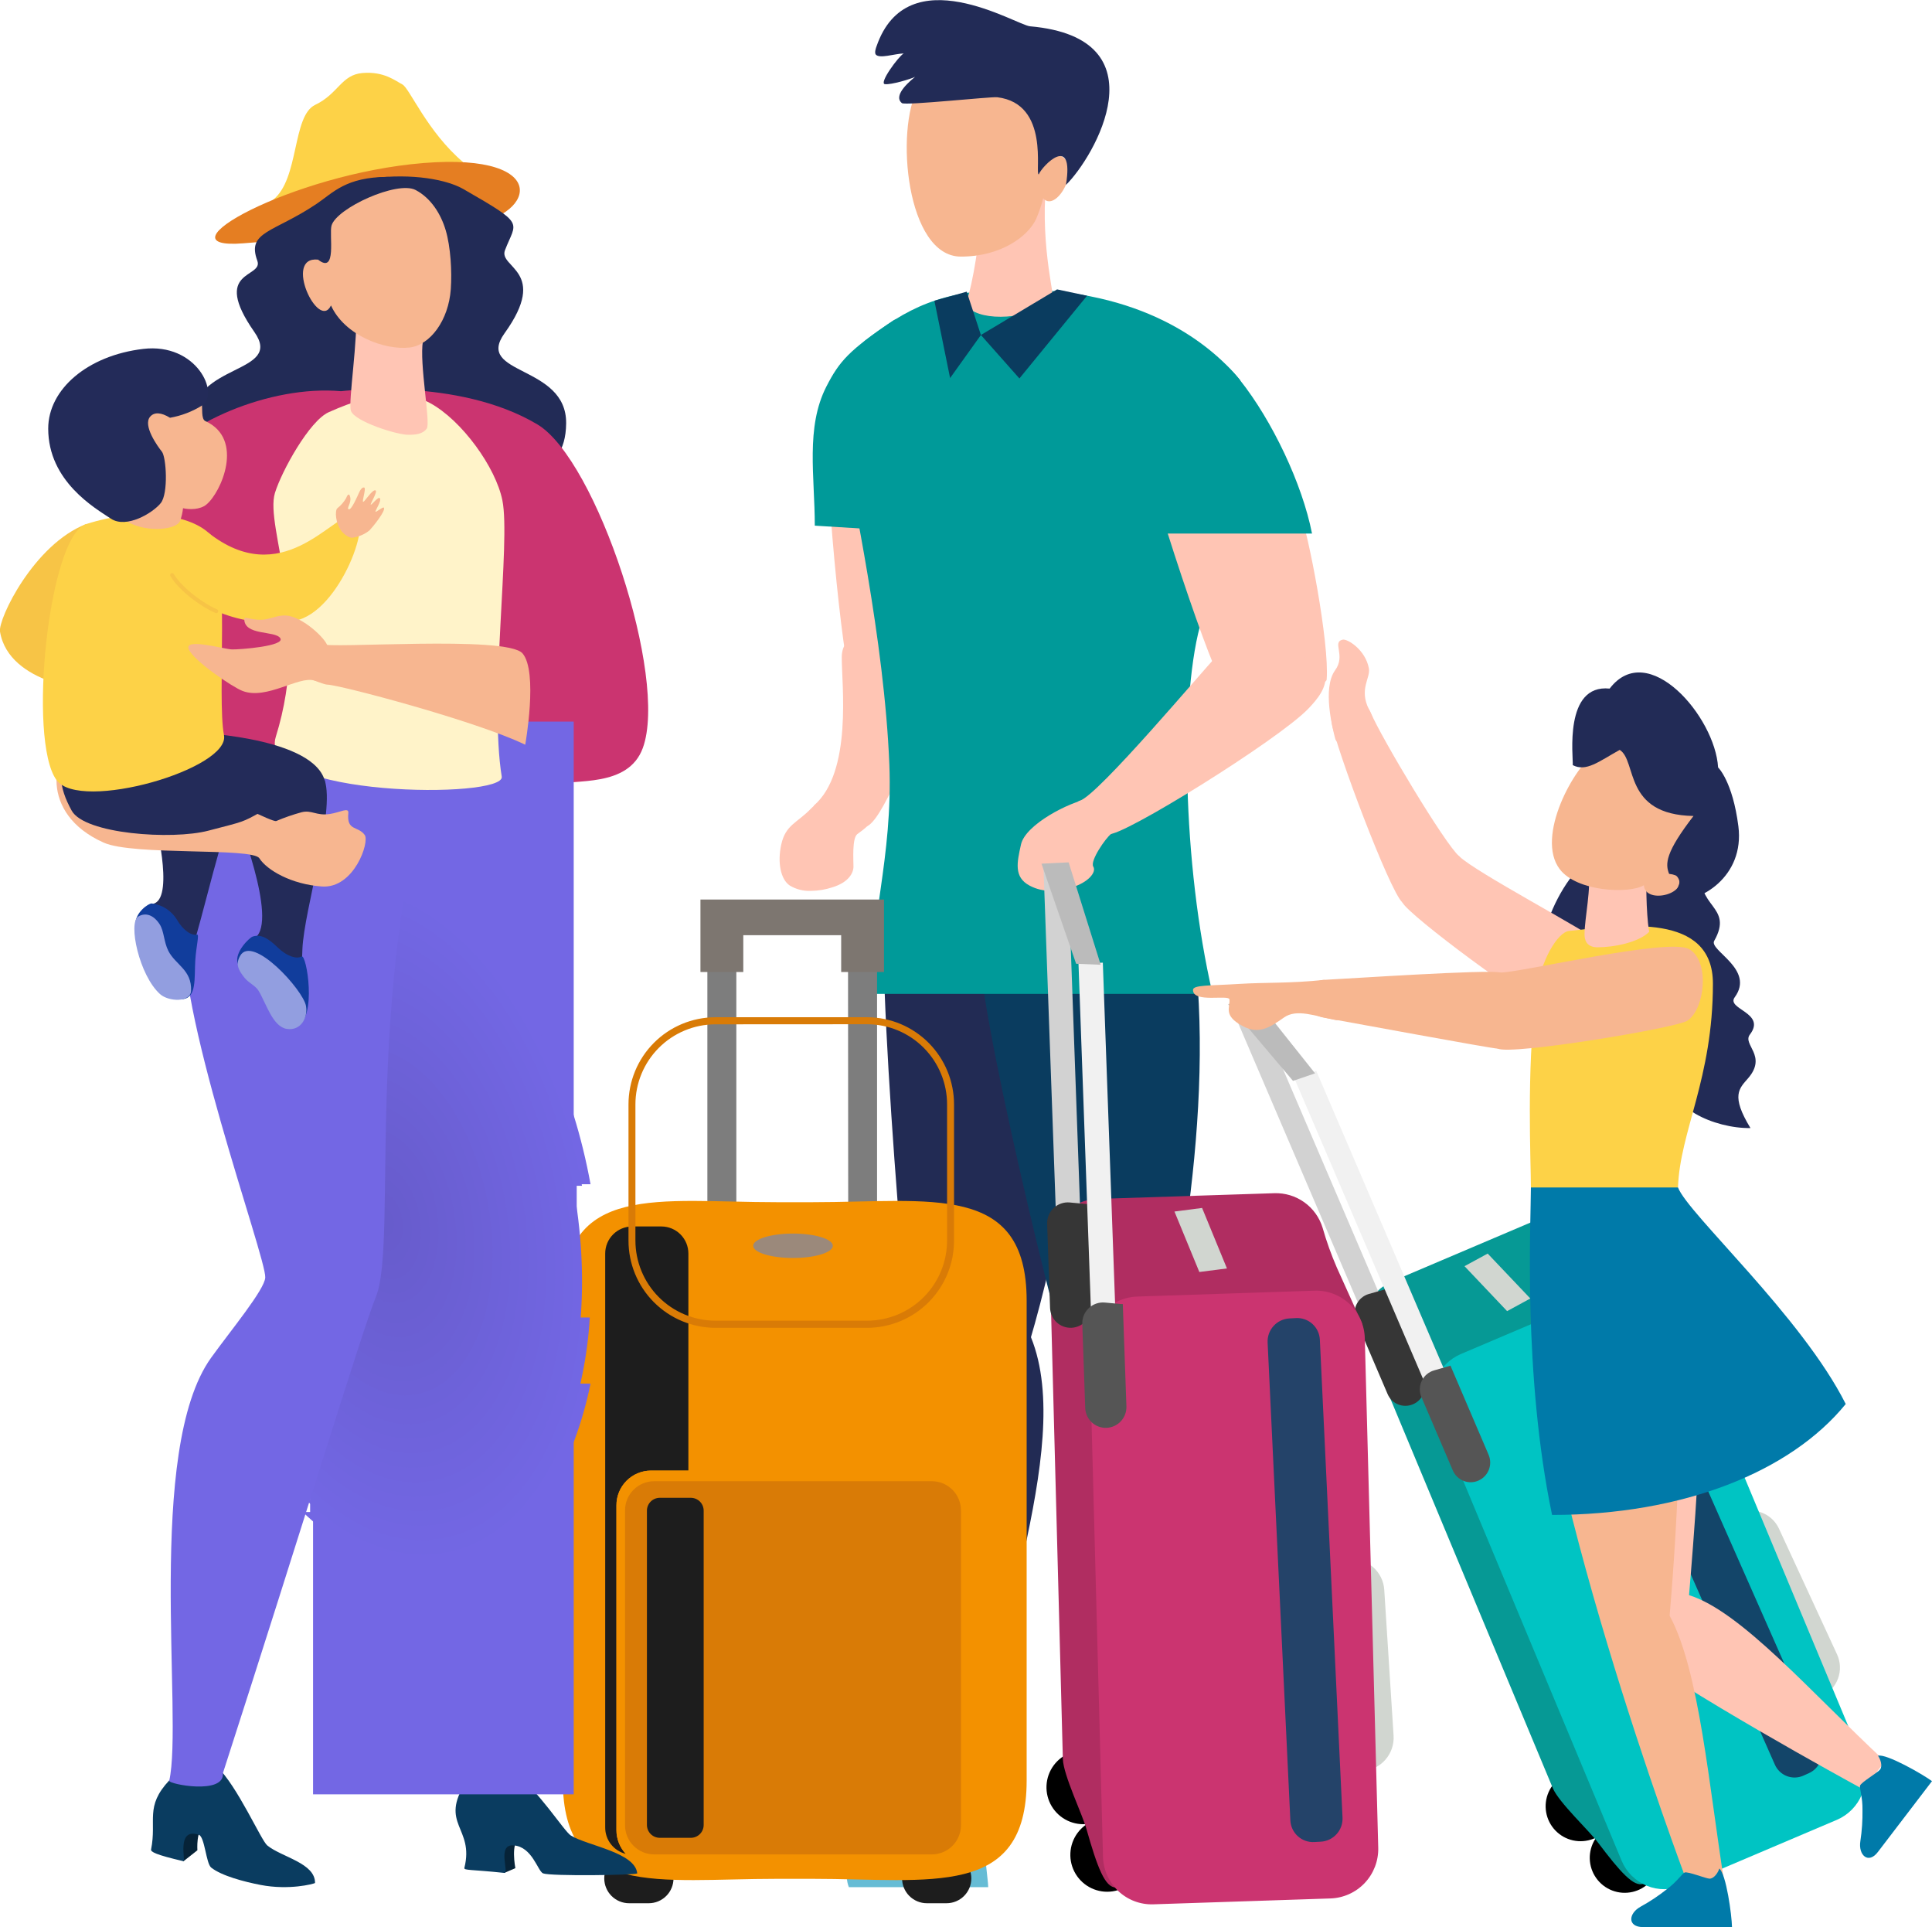 <svg width="363" height="362" viewBox="0 0 363 362" fill="none" xmlns="http://www.w3.org/2000/svg">
<g clip-path="url(#clip0)">
<path d="M152.925 151.312C151.701 153.74 161.471 156.394 163.312 154.97C166.686 152.371 170.887 139.028 176.544 133.107C178.264 131.308 180.1 129.106 179.692 126.65C179.333 124.443 158.19 113.671 158.157 123.466C158.13 128.516 160.219 145.021 152.925 151.312Z" fill="#FFC5B4"/>
<path d="M181.384 97.641C179.179 86.052 173.23 75.932 164.431 68.946C162.849 67.687 155.389 73.277 155.329 74.464C154.645 88.657 158.356 124.515 159.927 128.212C161.498 131.909 178.633 129.945 179.223 128.08C181.263 121.491 182.046 101.106 181.384 97.641Z" fill="#FFC5B4"/>
<path fill-rule="evenodd" clip-rule="evenodd" d="M191.132 259.525C189.858 263.388 187.995 267.77 184.516 268.857C182.106 269.607 174.333 264.839 172.64 262.925C170.948 261.01 164.133 175.432 166.499 169.814C169.652 162.282 202.467 165.996 203.216 179.069C204.181 195.784 202.02 213.563 198.806 230.135C196.861 240.082 194.298 249.898 191.132 259.525Z" fill="#222B54"/>
<path d="M252.113 335.126C248.811 336.859 245.16 337.819 241.434 337.935C240.232 333.77 239.032 329.602 237.834 325.43C237.64 324.915 237.577 324.359 237.652 323.814C237.834 323.03 238.551 322.5 239.256 322.103C241.908 320.613 246.159 318.941 247.499 322.456C249.097 326.683 250.569 330.905 252.113 335.126Z" fill="#FFC5B4"/>
<path d="M184.411 345.18C180.716 345.721 176.946 345.417 173.385 344.292C173.55 339.962 173.719 335.63 173.892 331.296C173.868 330.749 173.982 330.204 174.223 329.713C174.642 329.034 175.491 328.774 176.279 328.609C179.267 328.057 183.827 327.914 183.997 331.672C184.201 336.185 184.273 340.683 184.411 345.18Z" fill="#FFC5B4"/>
<path fill-rule="evenodd" clip-rule="evenodd" d="M171.582 248.903C175.254 241.232 186.032 235.979 192.83 249.278C203.189 269.563 185.254 307.507 185.337 331.997H172.767C172.072 329.63 169.547 253.157 171.582 248.903Z" fill="#222B54"/>
<path fill-rule="evenodd" clip-rule="evenodd" d="M177.464 64.012C177.194 61.634 169.829 58.858 167.811 60.221C159.569 65.784 157.733 67.787 155.257 72.632C151.337 80.319 153.09 89.529 153.09 98.744L176.908 100.212C178.668 88.221 178.855 76.052 177.464 64.012Z" fill="#009A99"/>
<path fill-rule="evenodd" clip-rule="evenodd" d="M216.856 259.525C215.798 263.388 214.177 267.77 210.792 268.857C208.426 269.607 203.343 259.823 201.54 257.914C199.738 256.005 182.299 183.605 184.334 177.987C187.09 170.449 193.927 165.571 200.973 164.445C211.222 162.79 223.025 165.996 224.486 179.069C226.377 195.783 225.203 213.563 222.899 230.135C221.514 240.051 219.496 249.868 216.856 259.525Z" fill="#0A3C5F"/>
<path fill-rule="evenodd" clip-rule="evenodd" d="M199.219 251.667C199.49 243.467 208.564 233.871 219.425 244.974C236.908 262.853 242.029 296.961 248.838 322.307L236.979 326.473C235.331 324.536 199.071 256.231 199.219 251.667Z" fill="#0A3C5F"/>
<path fill-rule="evenodd" clip-rule="evenodd" d="M225.843 116.281C230.104 102.591 235.336 85.683 232.977 71.374C227.188 64.299 214.359 54.361 190.889 54.361C176.599 54.361 170.214 58.135 162.623 63.924C158.102 67.373 158.212 80.17 158.995 85.622C159.971 92.327 166.162 119.929 167.1 143.658C167.772 161.018 163.24 174.008 163.615 186.7H227.827C222.182 162.304 221.548 130.072 225.843 116.281Z" fill="#009A99"/>
<path d="M244.235 96.245C239.139 84.194 230.664 73.88 219.833 66.551C217.893 65.243 211.519 70.965 211.751 72.229C214.436 86.869 226.852 123.875 229.355 127.699C231.858 131.523 249.114 129.575 249.263 127.655C249.82 120.851 245.756 99.82 244.235 96.245Z" fill="#FFC5B4"/>
<path fill-rule="evenodd" clip-rule="evenodd" d="M207.225 70.11C207.346 67.732 220.021 60.519 221.934 62.147C226.256 65.822 229.366 66.832 232.96 71.374C239.025 79.005 244.676 90.87 246.512 100.223H214.789C212.291 88.348 206.591 82.223 207.225 70.11Z" fill="#009A99"/>
<path d="M184.56 41.426C186.17 34.324 193.414 32.933 196.534 34.638C195.432 46.745 198.497 56.894 197.902 57.175C191.352 60.243 183.595 60.304 181.406 57.208C183.154 52.38 183.727 45.101 184.56 41.426Z" fill="#FFC5B4"/>
<path d="M194.307 14.971C189.014 7.483 177.277 8.018 172.502 16.544C168.13 24.347 170.297 48.202 180.541 48.202C188.121 48.202 193.221 44.34 194.682 41.111C195.223 39.861 195.663 38.569 196 37.248C198.707 40.377 204.269 29.523 198.017 28.971C198.095 24.087 196.518 18.095 194.307 14.971Z" fill="#F7B690"/>
<path fill-rule="evenodd" clip-rule="evenodd" d="M164.53 10.22C165.186 11.097 168.037 10.098 169.79 10.038C168.77 10.65 165.082 15.672 166.267 15.81C167.452 15.948 171.102 14.85 171.935 14.436C171.383 14.905 167.59 17.857 169.459 19.369C170.082 19.866 186.142 18.128 187.372 18.266C197.372 19.48 194.373 32.773 195.167 32.762C195.801 31.162 201.893 24.893 200.278 34.738C205.527 29.644 218.72 7.146 193.524 4.939C190.944 4.707 170.518 -8.151 164.696 8.686C164.552 9.044 164.293 9.872 164.53 10.22Z" fill="#222B56"/>
<path fill-rule="evenodd" clip-rule="evenodd" d="M239.212 346.4C238.551 344.744 238.76 343.089 239.35 342.416C239.94 341.743 240.083 338.52 240.127 333.824C240.127 331.677 243.805 329.79 246.875 332.4C247.873 333.244 248.695 333.73 249.384 333.465C249.963 333.239 250.261 331.986 251.038 332.466C251.744 332.886 252.427 334.403 252.946 335.479C253.833 337.322 254.71 339.193 255.592 341.053C255.79 341.461 255.994 341.892 256.143 342.327L240.111 347.956C239.726 347.492 239.422 346.966 239.212 346.4Z" fill="#66BCD5"/>
<path fill-rule="evenodd" clip-rule="evenodd" d="M159.116 352.729C159.045 350.93 159.795 349.418 160.566 349.016C161.338 348.613 171.736 345.578 173.329 341.163C174.057 339.143 178.131 338.575 180.171 342.052C180.827 343.155 181.445 343.911 182.184 343.884C182.807 343.884 183.501 342.78 184.097 343.497C184.62 344.126 184.764 345.787 184.902 346.968C185.133 349.01 185.343 351.063 185.563 353.105C185.613 353.557 185.657 354.032 185.673 354.501H159.491C159.266 353.936 159.139 353.337 159.116 352.729Z" fill="#66BCD5"/>
<path d="M202.886 150.407C200.636 151.019 206.122 155.925 208.322 156.664C210.521 157.404 240.193 139.006 245.839 133.107C247.554 131.308 249.389 129.106 248.987 126.65C248.623 124.443 235.292 116.629 228.351 123.532C226.482 125.376 206.26 149.485 202.886 150.407Z" fill="#FFC5B4"/>
<path fill-rule="evenodd" clip-rule="evenodd" d="M184.301 62.931L191.534 71.092L204.247 55.553L198.613 54.361L184.301 62.931Z" fill="#0A3C5F"/>
<path fill-rule="evenodd" clip-rule="evenodd" d="M184.301 62.931L178.512 71.015L175.562 56.496L181.632 54.791L184.301 62.931Z" fill="#0A3C5F"/>
<path d="M205.416 162.79C204.76 161.714 207.737 157.442 208.724 156.686C209.827 155.864 211.58 156.052 211.63 154.678C211.745 151.477 208.421 149.397 204.644 150.026C200.868 150.655 192.653 154.898 191.832 158.634C191.093 161.978 190.431 164.754 193.447 166.36C196.027 167.734 198.767 167.508 201.452 166.674C204.424 165.775 206.067 163.86 205.416 162.79Z" fill="#FFC5B4"/>
<path d="M160.357 162.79C160.357 161.531 160.076 157.442 161.079 156.686C162.182 155.864 164.26 154.479 164.012 153.072C163.461 149.915 155.478 148.657 152.401 151.869C149.755 154.628 147.616 154.898 146.789 158.634C146.05 161.978 146.651 165.201 148.41 166.36C149.606 167.071 150.984 167.415 152.374 167.348C153.747 167.334 155.111 167.107 156.415 166.674C159.359 165.775 160.357 164.053 160.357 162.79Z" fill="#FFC5B4"/>
<path d="M311.132 351.935C310.55 353.096 309.638 354.059 308.51 354.701C307.382 355.344 306.089 355.637 304.794 355.545C303.5 355.452 302.261 354.978 301.236 354.181C300.211 353.385 299.444 352.302 299.033 351.07C298.622 349.838 298.586 348.511 298.928 347.258C299.269 346.005 299.975 344.881 300.954 344.029C301.934 343.177 303.144 342.634 304.431 342.47C305.719 342.305 307.026 342.527 308.188 343.106C309.74 343.894 310.92 345.262 311.471 346.915C312.022 348.568 311.9 350.371 311.132 351.935Z" fill="black"/>
<path d="M302.829 342.25C302.247 343.41 301.335 344.37 300.208 345.011C299.081 345.653 297.789 345.945 296.496 345.852C295.203 345.759 293.967 345.285 292.943 344.489C291.919 343.693 291.154 342.612 290.743 341.381C290.333 340.15 290.296 338.825 290.637 337.574C290.978 336.322 291.682 335.199 292.66 334.348C293.638 333.496 294.846 332.954 296.132 332.789C297.418 332.624 298.724 332.844 299.885 333.421C301.444 334.202 302.629 335.571 303.181 337.226C303.733 338.881 303.606 340.688 302.829 342.25Z" fill="black"/>
<path d="M334.502 315.79L323.586 292.166C322.932 290.744 322.866 289.121 323.403 287.651C323.94 286.181 325.037 284.983 326.453 284.319C327.151 283.99 327.907 283.803 328.677 283.768C329.448 283.733 330.217 283.851 330.942 284.115C331.667 284.379 332.332 284.784 332.9 285.307C333.467 285.83 333.926 286.46 334.249 287.161L345.165 310.785C345.818 312.207 345.883 313.829 345.346 315.299C344.809 316.769 343.713 317.967 342.298 318.632C341.6 318.961 340.844 319.149 340.074 319.185C339.303 319.22 338.533 319.102 337.808 318.838C337.083 318.574 336.418 318.168 335.85 317.645C335.283 317.122 334.825 316.491 334.502 315.79Z" fill="#D1D6D0"/>
<path d="M291.758 335.91L256.843 252.214C255.957 250.067 255.951 247.658 256.828 245.507C257.704 243.357 259.391 241.639 261.524 240.725L290.546 228.386C292.302 227.637 294.257 227.489 296.106 227.964C297.956 228.439 299.598 229.51 300.778 231.012C302.294 233.027 303.943 234.939 305.712 236.735L313.475 244.367L336.889 316.75C337.774 318.896 337.778 321.305 336.901 323.454C336.023 325.604 334.336 327.321 332.203 328.234L308.816 353.839C307.008 354.6 304.406 351.631 300.238 346.113C298.644 343.961 292.861 338.553 291.758 335.91Z" fill="#069995"/>
<path d="M261.326 259.156L231.069 188.521L235.044 186.789L265.301 257.417L261.326 259.156Z" fill="#D2D2D2"/>
<path d="M260.267 242.176C260.168 242.209 260.08 242.248 259.98 242.275C259.043 242.534 258.111 242.827 257.174 243.075C256.673 243.221 256.208 243.472 255.81 243.812C255.413 244.151 255.092 244.57 254.868 245.043C254.645 245.515 254.524 246.03 254.514 246.552C254.504 247.075 254.604 247.594 254.809 248.075L260.714 261.871C260.902 262.314 261.176 262.715 261.521 263.051C261.865 263.387 262.273 263.651 262.72 263.828C263.167 264.005 263.645 264.091 264.126 264.082C264.607 264.073 265.081 263.968 265.521 263.774C266.414 263.384 267.116 262.656 267.476 261.75C267.835 260.844 267.822 259.832 267.44 258.935L260.267 242.176Z" fill="#363636"/>
<path d="M304.687 349.54L269.777 265.844C268.893 263.698 268.888 261.29 269.764 259.141C270.64 256.992 272.326 255.274 274.458 254.36L303.491 242.021C304.544 241.572 305.676 241.335 306.821 241.326C307.967 241.316 309.103 241.534 310.163 241.966C311.224 242.398 312.189 243.035 313.003 243.842C313.816 244.649 314.462 245.61 314.903 246.668L349.818 330.364C350.704 332.511 350.708 334.922 349.829 337.073C348.951 339.223 347.261 340.941 345.126 341.853L316.088 354.192C315.035 354.639 313.904 354.874 312.759 354.882C311.615 354.891 310.48 354.672 309.421 354.24C308.361 353.808 307.397 353.17 306.585 352.363C305.772 351.556 305.127 350.597 304.687 349.54Z" fill="#00C4C3"/>
<g style="mix-blend-mode:screen">
<path d="M333.482 331.495L299.047 253.588C298.611 252.598 298.584 251.476 298.971 250.466C299.359 249.456 300.129 248.64 301.114 248.196L302.167 247.722C302.654 247.502 303.178 247.381 303.712 247.365C304.245 247.35 304.776 247.44 305.274 247.631C305.772 247.822 306.228 248.109 306.614 248.477C307.001 248.845 307.311 249.286 307.526 249.774L341.962 327.682C342.397 328.672 342.424 329.794 342.037 330.804C341.65 331.813 340.88 332.629 339.894 333.073L338.841 333.548C338.355 333.767 337.83 333.888 337.297 333.904C336.764 333.92 336.233 333.829 335.735 333.638C335.236 333.448 334.781 333.16 334.394 332.792C334.008 332.424 333.698 331.983 333.482 331.495Z" fill="#134569"/>
</g>
<path d="M283.169 246.293L275.164 237.85L279.519 235.482L287.53 243.92L283.169 246.293Z" fill="#D1D6D0"/>
<path d="M273.581 273.509L243.325 202.874L247.3 201.142L277.562 271.77L273.581 273.509Z" fill="#F1F1F1"/>
<path d="M272.523 256.529C272.429 256.562 272.335 256.601 272.236 256.628C271.299 256.888 270.367 257.18 269.43 257.428C268.929 257.575 268.464 257.826 268.066 258.165C267.669 258.504 267.348 258.923 267.124 259.396C266.901 259.868 266.78 260.383 266.77 260.906C266.759 261.428 266.86 261.947 267.065 262.428L272.969 276.224C273.158 276.666 273.433 277.067 273.778 277.402C274.122 277.738 274.53 278.002 274.977 278.179C275.424 278.356 275.901 278.442 276.382 278.434C276.863 278.425 277.337 278.321 277.777 278.128C278.67 277.737 279.372 277.01 279.732 276.103C280.091 275.197 280.078 274.185 279.696 273.288L272.523 256.529Z" fill="#555555"/>
<path d="M242.939 203.04L230.766 188.654L235.187 186.689L247.085 201.627L242.939 203.04Z" fill="#BBBBBB"/>
<path d="M121.886 357.519H118.197C116.96 357.519 115.774 357.027 114.899 356.152C114.025 355.276 113.533 354.089 113.533 352.851C113.533 352.238 113.654 351.631 113.888 351.065C114.123 350.499 114.467 349.985 114.9 349.552C115.333 349.118 115.847 348.775 116.413 348.541C116.979 348.307 117.585 348.187 118.197 348.188H121.886C123.121 348.188 124.306 348.679 125.18 349.554C126.054 350.428 126.544 351.614 126.544 352.851C126.545 353.464 126.425 354.07 126.191 354.637C125.958 355.203 125.615 355.718 125.182 356.152C124.749 356.585 124.235 356.929 123.67 357.164C123.104 357.398 122.498 357.519 121.886 357.519Z" fill="#1D1D1D"/>
<path d="M177.839 357.519H174.151C172.914 357.519 171.728 357.027 170.853 356.152C169.978 355.276 169.487 354.089 169.487 352.851C169.487 352.238 169.607 351.631 169.842 351.065C170.076 350.499 170.42 349.985 170.853 349.552C171.286 349.118 171.801 348.775 172.366 348.541C172.932 348.307 173.539 348.187 174.151 348.188H177.839C178.451 348.187 179.058 348.307 179.624 348.541C180.19 348.775 180.704 349.118 181.137 349.552C181.57 349.985 181.914 350.499 182.148 351.065C182.383 351.631 182.503 352.238 182.503 352.851C182.503 354.089 182.012 355.276 181.137 356.152C180.263 357.027 179.076 357.519 177.839 357.519Z" fill="#1D1D1D"/>
<path d="M132.907 170.283V233.838H164.789V170.283H132.907ZM159.37 229.754H138.348V174.378H159.331L159.37 229.754Z" fill="#7D7D7D"/>
<path d="M139.655 182.589V175.675H158.047V182.589H166.091V168.976H131.606V182.589H139.655Z" fill="#7D7670"/>
<path d="M152.649 352.933H145.989C123.749 352.933 105.743 356.691 105.743 334.436V244.328C105.743 222.073 123.766 225.831 145.989 225.831H152.649C174.884 225.831 192.896 222.073 192.896 244.328V334.436C192.912 356.691 174.884 352.933 152.649 352.933Z" fill="#F39100"/>
<g style="mix-blend-mode:screen">
<path d="M115.821 343.79V282.774C115.818 281.919 115.984 281.072 116.308 280.281C116.632 279.49 117.109 278.771 117.711 278.165C118.314 277.559 119.029 277.077 119.817 276.748C120.605 276.419 121.451 276.248 122.305 276.246H129.34V235.482C129.343 234.136 128.812 232.844 127.864 231.889C126.916 230.934 125.629 230.395 124.284 230.389H118.771C117.425 230.393 116.136 230.932 115.187 231.887C114.238 232.842 113.707 234.135 113.71 235.482V343.276C113.703 344.418 114.08 345.528 114.78 346.428C115.48 347.329 116.462 347.968 117.569 348.243C116.444 347.034 115.819 345.442 115.821 343.79Z" fill="#1D1D1D"/>
</g>
<path d="M176.014 350.312H122.305C121.451 350.31 120.606 350.14 119.819 349.811C119.031 349.482 118.315 349.001 117.713 348.395C117.111 347.789 116.634 347.071 116.31 346.281C115.985 345.49 115.819 344.644 115.821 343.79V282.774C115.818 281.919 115.984 281.072 116.308 280.281C116.632 279.49 117.109 278.771 117.711 278.165C118.314 277.559 119.029 277.077 119.817 276.748C120.605 276.419 121.451 276.248 122.305 276.246H176.014C177.737 276.254 179.386 276.947 180.599 278.17C181.812 279.394 182.491 281.05 182.487 282.774V343.79C182.49 345.513 181.81 347.167 180.597 348.389C179.384 349.612 177.736 350.303 176.014 350.312Z" fill="#F39100"/>
<path d="M175.077 278.243H122.911C119.888 278.243 117.437 280.697 117.437 283.723V342.868C117.437 345.894 119.888 348.348 122.911 348.348H175.077C178.101 348.348 180.552 345.894 180.552 342.868V283.723C180.552 280.697 178.101 278.243 175.077 278.243Z" fill="#D97B06"/>
<g style="mix-blend-mode:screen">
<path d="M129.808 345.23H123.953C123.636 345.228 123.322 345.164 123.03 345.042C122.738 344.919 122.472 344.74 122.249 344.514C122.026 344.289 121.849 344.021 121.729 343.728C121.609 343.434 121.548 343.119 121.549 342.802V283.789C121.548 283.472 121.609 283.157 121.729 282.863C121.849 282.57 122.026 282.302 122.249 282.077C122.472 281.851 122.738 281.672 123.03 281.549C123.322 281.427 123.636 281.363 123.953 281.361H129.808C130.125 281.363 130.439 281.427 130.731 281.549C131.024 281.672 131.289 281.851 131.513 282.077C131.736 282.302 131.912 282.57 132.032 282.863C132.152 283.157 132.213 283.472 132.212 283.789V342.802C132.213 343.119 132.152 343.434 132.032 343.728C131.912 344.021 131.736 344.289 131.513 344.514C131.289 344.74 131.024 344.919 130.731 345.042C130.439 345.164 130.125 345.228 129.808 345.23Z" fill="#1D1D1D"/>
</g>
<path d="M162.965 249.427H134.373C130.042 249.409 125.895 247.673 122.841 244.598C119.788 241.523 118.078 237.362 118.087 233.026V207.488C118.078 203.153 119.788 198.991 122.841 195.916C125.895 192.842 130.042 191.105 134.373 191.087H162.965C167.296 191.105 171.443 192.842 174.496 195.916C177.549 198.991 179.259 203.153 179.251 207.488V232.999C179.267 237.339 177.56 241.507 174.506 244.588C171.452 247.669 167.3 249.409 162.965 249.427ZM134.373 192.417C130.391 192.433 126.578 194.029 123.77 196.853C120.961 199.678 119.385 203.502 119.388 207.488V232.999C119.381 236.987 120.955 240.815 123.764 243.644C126.573 246.472 130.389 248.07 134.373 248.086H162.965C166.949 248.07 170.764 246.472 173.572 243.644C176.38 240.815 177.953 236.987 177.944 232.999V207.488C177.953 203.5 176.38 199.672 173.572 196.843C170.764 194.014 166.949 192.417 162.965 192.401L134.373 192.417Z" fill="#D97B06"/>
<path d="M157.126 234.676C157.126 235.94 153.774 236.967 149.645 236.967C145.515 236.967 142.163 235.94 142.163 234.676C142.163 233.413 145.51 232.381 149.645 232.381C153.78 232.381 157.126 233.424 157.126 234.676Z" fill="#F39100"/>
<path d="M156.476 234.02C156.476 235.283 153.124 236.31 148.994 236.31C144.865 236.31 141.513 235.283 141.513 234.02C141.513 232.756 144.859 231.724 148.994 231.724C153.129 231.724 156.476 232.751 156.476 234.02Z" fill="#9B897B"/>
<g style="mix-blend-mode:screen">
<path d="M150.984 233.363C150.984 233.915 149.512 234.373 147.677 234.373C145.841 234.373 144.369 233.92 144.369 233.363C144.369 232.806 145.841 232.353 147.677 232.353C149.512 232.353 150.984 232.806 150.984 233.363Z" fill="#9B897B"/>
</g>
<path d="M212.672 353.574C211.657 354.492 210.393 355.088 209.04 355.288C207.686 355.488 206.304 355.283 205.068 354.697C203.831 354.112 202.795 353.173 202.091 351.999C201.387 350.825 201.046 349.469 201.112 348.101C201.177 346.733 201.645 345.416 202.458 344.314C203.271 343.213 204.391 342.377 205.678 341.912C206.965 341.448 208.36 341.375 209.688 341.703C211.016 342.031 212.217 342.746 213.14 343.757C213.754 344.432 214.228 345.222 214.537 346.08C214.845 346.939 214.982 347.851 214.938 348.762C214.895 349.674 214.672 350.568 214.283 351.394C213.894 352.219 213.347 352.96 212.672 353.574Z" fill="black"/>
<path d="M208.184 340.887C207.169 341.804 205.905 342.4 204.552 342.6C203.199 342.799 201.817 342.593 200.581 342.008C199.345 341.422 198.31 340.483 197.606 339.309C196.902 338.136 196.561 336.779 196.627 335.412C196.692 334.045 197.16 332.727 197.972 331.626C198.785 330.525 199.905 329.689 201.191 329.224C202.477 328.759 203.872 328.686 205.2 329.013C206.528 329.341 207.729 330.054 208.652 331.064C209.266 331.74 209.741 332.53 210.049 333.39C210.358 334.249 210.494 335.161 210.451 336.073C210.407 336.985 210.185 337.88 209.796 338.706C209.407 339.532 208.859 340.273 208.184 340.887Z" fill="black"/>
<path d="M249.423 326.909L247.669 299.5C247.568 297.853 248.121 296.234 249.207 294.993C250.293 293.753 251.825 292.993 253.469 292.878C254.283 292.817 255.1 292.918 255.874 293.176C256.647 293.433 257.363 293.841 257.978 294.377C258.593 294.913 259.096 295.565 259.458 296.297C259.82 297.028 260.033 297.824 260.085 298.639L261.838 326.054C261.938 327.7 261.385 329.319 260.299 330.559C259.213 331.799 257.682 332.56 256.038 332.676C255.225 332.737 254.407 332.635 253.633 332.378C252.859 332.12 252.143 331.711 251.528 331.175C250.913 330.638 250.41 329.985 250.048 329.253C249.687 328.521 249.474 327.724 249.423 326.909Z" fill="#D1D6D0"/>
<path d="M199.699 330.424L197.174 234.737C197.114 232.287 198.024 229.912 199.705 228.129C201.386 226.346 203.702 225.3 206.149 225.218L239.427 224.142C241.44 224.074 243.419 224.672 245.059 225.843C246.698 227.014 247.906 228.693 248.496 230.62C249.223 233.171 250.116 235.67 251.17 238.103L255.906 248.588L251.402 328.747C251.463 331.196 250.555 333.571 248.877 335.355C247.198 337.138 244.884 338.186 242.437 338.271L209.672 354.55C207.605 354.617 206.155 350.688 204.159 343.668C203.437 340.97 199.782 333.448 199.699 330.424Z" fill="#B02D61"/>
<path d="M198.944 243.279L196.033 162.227L200.609 162.039L203.52 243.086L198.944 243.279Z" fill="#D2D2D2"/>
<path d="M204.358 226.167C204.253 226.167 204.148 226.167 204.038 226.167C203.024 226.062 201.998 225.974 200.973 225.88C200.423 225.833 199.87 225.903 199.35 226.086C198.83 226.268 198.354 226.559 197.954 226.94C197.555 227.32 197.24 227.78 197.031 228.291C196.823 228.802 196.725 229.352 196.744 229.903L197.295 245.713C197.315 246.22 197.435 246.718 197.647 247.179C197.859 247.639 198.16 248.054 198.532 248.398C198.904 248.742 199.341 249.01 199.816 249.186C200.292 249.361 200.797 249.441 201.303 249.421C202.332 249.378 203.301 248.93 204 248.174C204.699 247.419 205.072 246.417 205.036 245.387L204.358 226.167Z" fill="#363636"/>
<path d="M207.241 348.756L204.716 253.074C204.654 250.623 205.562 248.247 207.244 246.463C208.925 244.68 211.243 243.635 213.692 243.555L246.964 242.452C248.172 242.411 249.376 242.609 250.507 243.036C251.638 243.463 252.674 244.11 253.554 244.94C254.434 245.769 255.141 246.765 255.635 247.869C256.128 248.974 256.399 250.165 256.43 251.375L258.955 347.101C259.014 349.552 258.104 351.928 256.422 353.711C254.74 355.493 252.422 356.539 249.974 356.62L216.702 357.723C215.49 357.765 214.283 357.564 213.149 357.135C212.015 356.705 210.978 356.054 210.098 355.22C209.218 354.385 208.512 353.384 208.022 352.275C207.531 351.165 207.266 349.969 207.241 348.756Z" fill="#CB3470"/>
<g style="mix-blend-mode:screen">
<path d="M242.443 341.98L238.17 252.186C238.119 251.046 238.519 249.932 239.284 249.085C240.049 248.239 241.117 247.729 242.255 247.666L243.474 247.6C244.035 247.567 244.597 247.645 245.128 247.83C245.659 248.014 246.148 248.303 246.568 248.678C246.987 249.053 247.328 249.507 247.571 250.014C247.814 250.522 247.954 251.072 247.984 251.634L252.245 341.439C252.296 342.58 251.895 343.695 251.129 344.541C250.363 345.388 249.294 345.897 248.155 345.958L246.936 346.025C246.376 346.055 245.815 345.975 245.285 345.788C244.756 345.601 244.268 345.311 243.851 344.935C243.433 344.56 243.094 344.105 242.853 343.598C242.611 343.091 242.472 342.541 242.443 341.98Z" fill="#244369"/>
</g>
<path d="M225.341 238.942L220.666 227.585L225.859 226.912L230.529 238.274L225.341 238.942Z" fill="#D1D6D0"/>
<path d="M205.549 262.075L202.638 181.028L207.208 180.834L210.125 261.882L205.549 262.075Z" fill="#F1F1F1"/>
<path d="M210.963 244.963C210.858 244.963 210.748 244.963 210.643 244.963C209.625 244.863 208.603 244.769 207.577 244.681C207.028 244.633 206.475 244.702 205.955 244.884C205.435 245.066 204.959 245.357 204.559 245.737C204.159 246.116 203.845 246.577 203.636 247.087C203.427 247.598 203.329 248.147 203.349 248.698L203.9 264.514C203.942 265.537 204.387 266.501 205.139 267.195C205.89 267.89 206.886 268.257 207.908 268.217C208.935 268.174 209.904 267.726 210.603 266.972C211.302 266.217 211.675 265.217 211.641 264.188L210.963 244.963Z" fill="#555555"/>
<path d="M202.191 181.039L195.685 162.243L200.785 161.995L206.811 181.232L202.191 181.039Z" fill="#BBBBBB"/>
<path d="M87.026 30.472C80.239 24.7 76.953 16.555 75.602 15.86C74.252 15.164 72.157 13.387 68.132 13.713C64.107 14.039 63.589 17.614 59.223 19.695C54.856 21.775 56.262 33.662 51.273 37.557C46.283 41.453 87.026 30.472 87.026 30.472Z" fill="#FDD247"/>
<path d="M86.993 42.347C100.517 41.244 104.348 28.607 79.555 30.627C54.763 32.646 29.038 47.066 45.76 45.703L86.993 42.347Z" fill="#E57E22"/>
<path d="M59.542 38.253C51.41 43.738 46.311 43.434 48.345 48.975C49.575 52.286 39.524 50.531 47.794 62.368C53.384 70.331 36.078 68.085 36.018 79.138C35.957 90.191 46.063 86.808 44.657 97.983C43.251 109.157 72.355 106.166 76.871 87.857C81.386 69.547 80.509 33.193 72.835 33.226C64.956 33.264 62.575 36.206 59.542 38.253Z" fill="#222B56"/>
<path d="M87.109 35.543C98.896 42.325 96.988 41.492 94.877 47.01C93.62 50.321 103.235 50.873 94.794 62.611C89.121 70.518 106.454 68.449 106.372 79.502C106.289 90.555 96.266 87.068 97.55 98.264C98.835 109.461 69.769 106.161 65.447 87.779C61.125 69.398 62.288 34.418 69.902 33.474C77.516 32.53 83.944 33.717 87.109 35.543Z" fill="#222B56"/>
<path d="M64.085 73.487C50.705 72.301 33.912 79.612 28.542 87.835C23.172 96.057 7.134 124.934 8.656 134.983C10.177 145.032 22.053 156.206 28.542 156.041C35.031 155.875 37.28 144.491 39.017 146.367C40.059 147.471 36.007 153.497 43.659 157.658C51.311 161.818 101.945 172.06 103.097 159.749C104.249 147.438 100.665 148.641 104.244 147.438C107.822 146.235 118.027 148.078 120.783 140.496C125.602 127.279 112.078 86.361 100.985 79.734C85.94 70.75 64.085 73.487 64.085 73.487Z" fill="#CB3470"/>
<path d="M94.75 351.824L96.828 350.93C96.828 350.93 95.891 345.997 97.628 345.445C99.364 344.893 93.768 343.79 93.768 343.79L92.567 347.851L94.75 351.824Z" fill="#062338"/>
<path d="M119.73 351.913C119.284 352.255 103.51 352.464 102.044 351.913C101.024 351.51 100.031 346.913 96.481 346.648C93.289 346.411 95.742 351.929 94.75 351.824C88.525 351.157 87.125 351.383 87.252 350.875C89.165 343.221 82.433 342.719 87.566 334.712C89.771 335.451 96.288 333.68 96.575 333.057C101.024 336.047 105.947 343.977 107.265 344.805C110.413 346.736 119.322 347.939 119.73 351.913Z" fill="#0A3C60"/>
<path d="M34.452 349.65L37.087 347.57C37.087 347.57 36.834 343.707 38.311 343.249C39.789 342.791 34.11 341.522 34.11 341.522L32.919 347.04L34.452 349.65Z" fill="#062338"/>
<path d="M59.19 353.723C58.881 353.905 54.327 355.108 48.99 354.087C45.941 353.502 41.636 352.382 39.678 350.82C38.703 350.036 38.482 345.026 37.346 344.656C33.029 343.249 34.987 349.771 34.452 349.622C29.209 348.397 28.288 347.862 28.387 347.415C29.49 341.897 27.158 339.403 31.811 334.431C33.807 335.369 40.406 332.411 40.748 331.843C44.607 335.485 49.073 345.754 50.225 346.67C52.927 348.872 59.25 349.965 59.19 353.723Z" fill="#0A3C60"/>
<path d="M107.794 135.551H58.82V337.063H107.794V135.551Z" fill="#7367E4"/>
<path d="M60.557 164.583C81.882 160.72 104.442 186.612 110.953 222.453H108.34V259.912H110.953C110.235 263.478 109.241 266.983 107.981 270.396C103.13 283.414 94.794 292.436 84.131 294.373C78.8 295.345 73.392 294.451 68.176 292.011C65.454 290.714 62.89 289.106 60.535 287.222C59.296 286.239 58.078 285.174 56.88 284.027H58.269V165.637H56.67C57.934 165.176 59.234 164.824 60.557 164.583Z" fill="#7367E4"/>
<path d="M61.048 167.287C81.485 163.573 103.108 188.4 109.349 222.746H108.34V247.484H110.815C110.395 254.725 108.934 261.868 106.476 268.691C101.823 281.168 93.84 289.81 83.619 291.669C78.513 292.602 73.331 291.747 68.331 289.401C65.721 288.159 63.262 286.62 61.004 284.816C59.818 283.877 58.649 282.851 57.503 281.753H58.247V168.308H57.337C58.544 167.867 59.785 167.526 61.048 167.287Z" fill="#7267E3"/>
<path d="M61.538 169.991C81.088 166.437 101.785 190.188 107.739 223.038C110.721 239.466 109.459 255.044 105.01 266.986C100.561 278.928 92.925 287.189 83.15 288.965C73.375 290.742 63.303 285.699 54.961 276.097H58.269V172.502H54.625C56.774 171.287 59.111 170.438 61.538 169.991Z" fill="#7266E2"/>
<path d="M62.029 172.723C80.686 169.329 100.434 191.998 106.134 223.358C111.835 254.719 101.321 282.895 82.665 286.267C73.337 287.967 63.738 283.149 55.755 273.983H58.274V175.09H55.435C57.486 173.94 59.715 173.14 62.029 172.723Z" fill="#7166E1"/>
<path d="M62.52 175.399C80.289 172.165 99.094 193.758 104.519 223.623C109.944 253.488 99.938 280.329 82.147 283.557C73.259 285.174 64.118 280.589 56.516 271.859H58.247V177.689H56.235C58.189 176.585 60.313 175.811 62.52 175.399Z" fill="#7165E0"/>
<path d="M63.01 178.103C79.892 175.035 97.743 195.546 102.909 223.905C108.075 252.263 98.559 277.78 81.678 280.881C73.237 282.421 64.549 278.061 57.332 269.767H58.269V180.272H57.039C58.896 179.223 60.914 178.491 63.01 178.103Z" fill="#7065DF"/>
<path d="M63.501 180.807C79.489 177.899 96.42 197.329 101.305 224.208C106.19 251.088 97.181 275.241 81.187 278.15C73.188 279.606 64.962 275.473 58.12 267.621H58.269V182.86H57.85C59.606 181.865 61.516 181.171 63.501 180.807Z" fill="#7064DE"/>
<path d="M63.997 183.511C79.098 180.752 95.081 199.117 99.695 224.501C104.31 249.885 95.797 272.697 80.697 275.446C73.144 276.82 65.37 272.918 58.908 265.513C58.103 264.586 57.315 263.603 56.554 262.571H58.269V187.07H56.235C56.998 186.473 57.805 185.934 58.649 185.459C60.312 184.518 62.119 183.86 63.997 183.511Z" fill="#6F64DD"/>
<path d="M64.504 186.215C78.717 183.632 93.763 200.904 98.102 224.793C102.441 248.682 94.436 270.154 80.222 272.742C73.11 274.038 65.8 270.363 59.719 263.361C58.135 261.533 56.695 259.585 55.413 257.533H58.285V191.441H55.082C57.597 188.752 60.893 186.924 64.504 186.215Z" fill="#6F63DC"/>
<path d="M64.978 188.919C78.287 186.518 92.407 202.687 96.481 225.086C100.555 247.484 93.046 267.615 79.721 270.038C73.055 271.252 66.197 267.83 60.496 261.264C59.013 259.549 57.663 257.723 56.461 255.8H58.274V193.819H56.168C58.518 191.3 61.6 189.585 64.978 188.919Z" fill="#6E63DB"/>
<path d="M65.469 191.623C77.907 189.36 91.067 204.475 94.865 225.384C98.664 246.292 91.662 265.071 79.219 267.323C73 268.454 66.599 265.242 61.279 259.134C59.895 257.533 58.637 255.828 57.514 254.035H58.269V196.197H57.243C59.437 193.845 62.315 192.244 65.469 191.623Z" fill="#6E62DA"/>
<path d="M65.96 194.327C77.537 192.224 89.733 206.263 93.261 225.676C96.79 245.089 90.278 262.527 78.728 264.63C72.956 265.684 67.013 262.698 62.073 257.026C59.416 253.905 57.222 250.416 55.562 246.668H58.269V202.461H55.358C56.193 201.055 57.187 199.75 58.319 198.57C60.359 196.391 63.032 194.906 65.96 194.327Z" fill="#6D62D9"/>
<path d="M66.451 197.031C77.113 195.094 88.393 208.067 91.651 225.969C94.91 243.87 88.895 259.989 78.238 261.926C72.906 262.897 67.421 260.143 62.861 254.907C60.41 252.026 58.386 248.807 56.852 245.349H58.269V209.022H54.526C56.951 202.521 61.119 198.002 66.451 197.031Z" fill="#6D61D7"/>
<path d="M66.941 199.762C76.716 197.985 87.059 209.861 90.041 226.289C93.024 242.717 87.522 257.472 77.747 259.249C67.972 261.026 57.635 249.156 54.647 232.728H58.269V210.727H56.014C58.236 204.762 62.056 200.629 66.941 199.762Z" fill="#6C61D6"/>
<path d="M67.432 202.439C76.319 200.822 85.719 211.621 88.432 226.553C91.144 241.486 86.144 254.901 77.256 256.518C68.369 258.135 58.991 247.341 56.235 232.408H58.247V212.454H57.475C59.542 207.008 62.988 203.25 67.432 202.439Z" fill="#6C60D5"/>
<path d="M76.782 253.801C84.777 252.345 89.279 240.271 86.837 226.832C84.394 213.392 75.932 203.678 67.937 205.134C59.941 206.59 55.44 218.664 57.882 232.103C60.325 245.543 68.786 255.257 76.782 253.801Z" fill="#6B60D4"/>
<path d="M76.29 251.097C83.399 249.803 87.402 239.07 85.231 227.124C83.06 215.178 75.537 206.543 68.428 207.838C61.319 209.132 57.317 219.865 59.488 231.811C61.659 243.757 69.182 252.392 76.29 251.097Z" fill="#6B5FD3"/>
<path d="M75.799 248.394C82.018 247.261 85.52 237.87 83.62 227.417C81.72 216.965 75.139 209.409 68.92 210.541C62.701 211.674 59.199 221.065 61.099 231.518C62.998 241.97 69.58 249.526 75.799 248.394Z" fill="#6A5FD2"/>
<path d="M75.287 244.668C80.595 243.692 83.571 235.666 81.933 226.742C80.296 217.817 74.665 211.374 69.356 212.35C64.048 213.326 61.072 221.352 62.709 230.276C64.347 239.2 69.978 245.644 75.287 244.668Z" fill="#6A5ED1"/>
<path d="M74.816 242.986C79.259 242.177 81.76 235.469 80.403 228.003C79.046 220.537 74.345 215.14 69.902 215.949C65.46 216.758 62.958 223.466 64.315 230.932C65.672 238.398 70.374 243.795 74.816 242.986Z" fill="#695ED0"/>
<path d="M74.325 240.282C77.878 239.636 79.878 234.269 78.792 228.296C77.707 222.323 73.947 218.006 70.394 218.653C66.841 219.299 64.841 224.666 65.926 230.639C67.012 236.612 70.772 240.929 74.325 240.282Z" fill="#695DCF"/>
<path d="M73.8 237.599C76.467 237.114 77.969 233.089 77.155 228.609C76.342 224.129 73.521 220.891 70.855 221.376C68.189 221.861 66.687 225.885 67.5 230.365C68.313 234.845 71.134 238.084 73.8 237.599Z" fill="#685DCE"/>
<path d="M71.363 224.07C73.138 223.75 75.018 225.908 75.564 228.893C76.11 231.879 75.106 234.566 73.326 234.886C71.545 235.206 69.67 233.054 69.13 230.063C68.59 227.072 69.588 224.396 71.363 224.07Z" fill="#685CCD"/>
<path d="M71.853 226.802C72.741 226.642 73.684 227.723 73.954 229.213C74.224 230.703 73.722 232.05 72.851 232.21C71.98 232.37 71.026 231.294 70.751 229.798C70.475 228.303 70.966 226.94 71.853 226.802Z" fill="#675CCC"/>
<path d="M70.629 243.599C74.974 232.916 67.52 183.301 83.712 136.677C73.287 133.305 57.299 136.258 54.123 139.856C47.965 146.842 36.315 162.718 34.733 173.092C32.429 188.251 50.043 236.183 49.839 239.979C49.724 242.259 43.334 249.946 39.662 255.055C27.257 272.322 34.468 322.815 31.794 334.519C31.651 335.142 42.231 337.228 41.884 333.079C56.869 286.675 67.967 250.161 70.629 243.599Z" fill="#7367E4"/>
<path d="M61.748 77.438C58.131 79.066 52.927 88.475 51.653 92.608C49.718 99.053 58.633 116.579 51.819 138.41C48.273 149.761 94.943 150.158 94.27 145.893C91.883 131.219 95.963 101.796 94.397 94.021C93.173 87.813 86.75 78.912 80.763 75.694C76.694 73.498 71.374 73.112 61.748 77.438Z" fill="#FFF3C9"/>
<path d="M43.234 153.552C40.726 159.55 36.977 177.308 34.518 183.036C32.633 187.451 32.379 187.512 30.576 186.005C28.773 184.499 28.288 180.663 26.546 177.38C24.804 174.097 25.245 171.177 29.016 169.693C32.787 168.209 29.016 153.552 29.016 153.552H43.234Z" fill="#232B59"/>
<path d="M25.432 173.606C25.432 171.349 27.919 169.704 28.487 169.71C29.453 169.819 30.381 170.147 31.202 170.669C32.022 171.191 32.713 171.894 33.222 172.723C34.408 174.786 35.979 175.796 37.027 175.564C37.49 175.465 36.856 177.772 36.69 180.437C36.486 183.698 37.021 187.545 34.187 187.699C33.261 183.958 25.432 173.606 25.432 173.606Z" fill="#113D9C"/>
<path d="M25.973 172.171C24.038 173.357 26.155 183.246 30.08 186.75C31.684 188.179 35.819 188.356 35.902 186.104C36.051 182.164 32.958 181.243 31.629 178.622C30.758 176.889 30.841 174.891 29.975 173.589C28.851 171.873 27.345 171.349 25.973 172.171Z" fill="#929EE0"/>
<path d="M60.998 146.538C62.994 152.47 57.139 170.819 56.819 178.279C56.703 181.072 56.565 184.272 57.194 186.722C58.749 192.759 54.768 193.262 52.839 191.926C50.909 190.591 49.977 187.225 47.943 184.112C45.908 181 44.69 178.566 47.943 176.155C52.353 172.883 44.282 152.796 44.282 152.796L60.998 146.538Z" fill="#232B59"/>
<path d="M44.657 180.967C44.023 178.798 46.912 176.133 47.447 175.94C49.1 175.388 50.512 176.37 52.221 178.02C53.93 179.67 55.744 180.2 56.67 179.676C57.596 179.151 59.62 191.264 55.749 192.848C53.847 189.537 44.657 180.967 44.657 180.967Z" fill="#113D9C"/>
<path d="M45.136 179.521C44.243 181.055 44.706 182.159 45.986 183.721C46.746 184.648 48.02 185.177 48.577 186.104C50.06 188.577 51.245 192.87 53.886 193.278C56.527 193.687 57.883 191.181 57.492 188.963C56.968 185.966 47.48 175.526 45.136 179.521Z" fill="#929EE0"/>
<path d="M19.484 158.287C25.107 160.792 47.408 159.142 48.737 161.233C50.148 163.441 54.735 166.128 60.491 166.526C66.517 166.939 69.488 158.165 68.523 156.841C67.261 155.103 65.105 156.173 65.447 152.746C65.563 151.554 63.937 152.614 61.935 152.912C59.438 153.282 58.567 152.106 56.676 152.575C55.046 153.017 53.449 153.57 51.896 154.231C50.346 154.656 19.28 137.35 14.571 139.199C9.863 141.048 7.167 152.796 19.484 158.287Z" fill="#F7B690"/>
<path d="M12.851 135.198C10.519 144.519 11.054 147.846 13.463 152.266C15.873 156.686 32.329 157.823 39.144 156.041C45.958 154.258 45.401 154.545 49.172 152.448C52.943 150.351 62.542 150.539 60.877 146.196C57.795 138.139 35.373 137.527 35.373 137.527L12.851 135.198Z" fill="#232B59"/>
<path d="M16.17 98.452C6.384 102.237 -0.375 116.265 -4.15044e-05 118.643C1.654 128.698 17.46 129.768 17.46 129.768L16.17 98.452Z" fill="#F7C446"/>
<path d="M16.17 98.452C9.141 100.698 5.144 139.055 10.618 146.538C15.029 152.608 43.334 144.447 42.082 138.079C40.731 131.197 43.273 104.45 39.662 100.554C36.051 96.658 26.375 95.185 16.17 98.452Z" fill="#FDD247"/>
<path d="M38.592 79.105C37.738 78.713 38.107 76.721 37.876 75.33C37.749 76.434 30.036 72.726 25.868 75.33C22.45 77.46 22.56 86.008 21.562 86.703C20.167 86.819 20.961 96.361 24.054 98.071C27.836 100.163 33.311 99.451 33.84 97.834C34.117 97.07 34.303 96.275 34.391 95.466C35.588 95.748 37.589 95.759 38.774 94.782C41.553 92.52 45.98 82.482 38.592 79.105Z" fill="#F7B690"/>
<path d="M37.997 76.152C41.305 73.912 36.949 64.36 26.915 65.541C16.44 66.771 9.058 73.139 9.058 80.512C9.058 90.445 17.918 95.494 20.84 97.431C23.762 99.368 28.762 96.327 30.212 94.495C31.662 92.663 31.238 85.87 30.416 84.844C29.595 83.817 26.789 79.916 28.211 78.272C28.988 77.377 30.267 77.449 31.944 78.476C34.092 78.1 36.148 77.311 37.997 76.152Z" fill="#232B59"/>
<path d="M39.094 100.03C52.943 110.984 62.305 96.802 66.39 96.664C70.475 96.526 64.008 115.012 55.364 116.618C46.719 118.224 36.111 114.367 32.759 108.473C29.407 102.58 39.094 100.03 39.094 100.03Z" fill="#FDD247"/>
<path d="M98.686 139.894C89.314 135.375 63.744 128.642 61.516 128.609C60.414 128.609 53.952 125.613 52.304 124.973C50.655 124.333 59.377 119.973 60.43 120.967C61.483 121.96 95.224 119.283 98.179 122.738C101.134 126.192 98.686 139.894 98.686 139.894Z" fill="#F7B690"/>
<path d="M59.057 127.837C56.157 126.926 50.126 131.523 45.589 129.801C43.775 129.128 36.387 124.162 35.461 121.954C34.535 119.747 42.104 121.954 43.576 121.993C45.048 122.032 53.621 121.375 52.662 119.885C51.703 118.395 45.798 119.493 45.897 116.204C45.897 115.713 47.678 116.679 49.757 116.359C51.008 116.171 52.348 115.52 53.781 115.625C56.869 115.846 61.29 120.012 61.56 121.436C61.831 122.859 62.917 129.056 59.057 127.837Z" fill="#F7B690"/>
<path d="M64.251 99.881C62.977 98.297 62.9 95.858 63.391 95.466C64.039 94.958 64.587 94.333 65.006 93.623C65.221 93.072 65.612 92.387 65.817 93.463C66.02 94.539 65.028 95.555 65.541 95.671C66.054 95.787 67.09 93.359 67.471 92.52C67.851 91.681 68.22 91.504 68.446 91.593C68.832 91.736 67.978 94.17 68.231 94.258C68.485 94.346 69.957 91.874 70.552 92.117C71.026 92.31 69.51 94.694 69.665 94.799C69.819 94.904 71.049 93.231 71.357 93.579C71.776 94.059 70.398 96.018 70.558 96.123C70.718 96.228 71.947 95.152 72.118 95.362C72.559 95.913 69.984 99.048 69.433 99.622C68.475 100.397 67.316 100.883 66.092 101.023C65.199 100.946 64.251 99.881 64.251 99.881Z" fill="#F7B690"/>
<path d="M40.632 115.172C40.585 115.171 40.538 115.162 40.494 115.145C38.14 114.212 33.669 111.045 32.015 108.219C31.99 108.177 31.974 108.129 31.967 108.08C31.96 108.031 31.963 107.981 31.976 107.933C31.988 107.885 32.01 107.84 32.04 107.801C32.07 107.761 32.107 107.728 32.15 107.703C32.193 107.678 32.24 107.662 32.289 107.655C32.338 107.649 32.388 107.651 32.436 107.664C32.484 107.677 32.529 107.698 32.568 107.728C32.608 107.758 32.641 107.796 32.666 107.839C34.242 110.526 38.521 113.55 40.77 114.46C40.817 114.478 40.859 114.505 40.896 114.539C40.932 114.574 40.961 114.615 40.981 114.661C41.001 114.707 41.011 114.756 41.012 114.806C41.013 114.856 41.004 114.905 40.985 114.952C40.954 115.019 40.904 115.075 40.842 115.115C40.779 115.154 40.706 115.174 40.632 115.172Z" fill="#F7C446"/>
<path d="M79.462 64.073C78.751 68.261 80.945 79.436 80.184 80.506C79.423 81.577 78.012 81.671 76.755 81.671C74.654 81.726 66.583 79.165 65.932 77.162C65.381 75.507 67.333 63.604 66.87 58.124C66.792 57.175 79.462 64.073 79.462 64.073Z" fill="#FFC5B4"/>
<path d="M84.699 54.317C84.936 50.961 84.666 46.387 83.751 43.28C82.836 40.173 80.961 37.21 78.1 35.698C74.643 33.871 63.214 39.108 62.288 42.38C61.803 44.163 63.347 51.602 59.758 48.771C53.142 48.064 59.851 62.296 62.189 57.379C64.73 63.008 72.272 65.817 76.948 65.281C80.835 64.829 84.28 60.177 84.699 54.317Z" fill="#F7B690"/>
<path d="M250.883 138.802C250.415 137.008 248.403 129.272 250.85 125.911C252.918 123.08 250.205 120.641 252.262 120.161C253.155 119.957 256.535 122.037 257.196 125.536C257.543 127.379 255.3 129.398 257.196 133.228C261.64 142.19 251.451 140.981 250.883 138.802Z" fill="#FFC5B4"/>
<path fill-rule="evenodd" clip-rule="evenodd" d="M302.878 305.504C304.483 308.357 317.18 301.641 317.351 299.649C318.078 291.007 320.289 264.558 319.071 257.577C317.852 250.597 314.544 243.655 309.081 240.04C302.101 235.416 291.146 237.872 290.507 247.766C289.658 260.855 299.163 298.893 302.878 305.504Z" fill="#FFC5B4"/>
<path fill-rule="evenodd" clip-rule="evenodd" d="M317.351 299.643C307.741 296.641 297.635 302.855 305.674 309.306C315.382 317.109 347.232 334.591 350.127 336.152L354.151 330.849C340.197 317.854 327.164 302.717 317.351 299.643Z" fill="#FFC5B4"/>
<path fill-rule="evenodd" clip-rule="evenodd" d="M352.845 329.801C353.324 330.48 353.738 331.699 353.253 332.389C352.872 332.941 349.664 334.806 349.482 335.43C349.344 335.877 349.989 337.67 349.939 339.999C349.97 341.954 349.837 343.909 349.542 345.843C349.112 348.502 351.058 350.257 352.85 347.868L363 334.585C361.203 333.261 354.46 329.404 352.845 329.801Z" fill="#007AA9"/>
<path d="M297.569 162.05C289.994 169.439 286.135 184.581 292.547 189.774C302.553 197.864 318.459 193.19 314.864 202.196C312.598 207.83 322.235 212.035 328.89 211.902C325.157 205.788 326.778 204.48 328.438 202.56C332.115 198.316 327.335 196.242 328.78 194.343C331.944 190.216 324.275 189.603 325.935 187.33C329.794 182.065 321.083 178.539 322.075 176.745C325.863 170.063 318.266 170.471 319.914 163.104C321.563 155.737 297.569 162.05 297.569 162.05Z" fill="#222B56"/>
<path d="M257.582 133.946C259.418 138.36 271.492 158.607 274.199 160.88C275.985 162.381 264.363 170.261 263.492 169.522C261.083 167.392 250.955 140.43 250.205 135.756C249.367 130.535 255.901 129.906 257.582 133.946Z" fill="#FFC5B4"/>
<path d="M290.584 189.432C287.96 189.211 264.672 171.972 263.492 169.522C261.778 165.918 271.547 158.392 274.199 160.88C277.545 164.02 296.687 174.019 301.875 177.761C305.812 180.603 290.584 189.432 290.584 189.432Z" fill="#FFC5B4"/>
<path fill-rule="evenodd" clip-rule="evenodd" d="M313.701 303.506C314.252 297.099 318.078 251.276 312.554 246.806C305.492 241.083 287.629 227.707 287.629 237.425C287.629 274.949 316.022 351.239 317.4 354.6H324.121C321.089 335.645 319.302 313.737 313.701 303.506Z" fill="#F7B690"/>
<path fill-rule="evenodd" clip-rule="evenodd" d="M323.04 351.002C322.787 351.797 322.07 352.867 321.226 352.906C320.565 352.906 317.136 351.515 316.524 351.747C316.088 351.913 315.052 353.513 313.177 354.887C311.645 356.106 310.013 357.193 308.298 358.137C305.927 359.412 305.729 362 308.717 362H325.422C325.383 359.793 324.347 352.067 323.04 351.002Z" fill="#007AA9"/>
<path d="M321.838 184.775C321.838 202.593 315.603 212.62 315.278 223.066C302.95 231.812 287.64 228.706 287.64 223.066C287.64 217.978 286.78 201.329 288.583 186.954C289.426 180.255 292.751 175.106 294.763 174.886C305.2 173.749 321.838 171.376 321.838 184.775Z" fill="#FDD247"/>
<path d="M309.577 161.824C308.987 166.901 309.605 174.207 309.875 175.024C307.984 176.994 303.309 177.948 300.16 177.948C297.889 177.948 297.718 176.293 297.718 175.526C297.718 172.402 299.058 166.697 298.396 163.386C297.994 161.377 309.577 161.824 309.577 161.824Z" fill="#FFC5B4"/>
<path d="M300.199 141.009C295.717 143.873 288.484 157.178 293.032 163.242C296.252 167.541 306.148 167.949 308.855 166.294C309.18 170.118 317.863 167.701 314.974 164.489C323.658 161.04 324.672 148.911 320.251 142.157C315.829 135.402 305.608 137.554 300.199 141.009Z" fill="#F7B690"/>
<path d="M322.809 144.16C322.257 134.652 309.632 119.924 302.437 129.349C293.771 128.46 295.618 142.273 295.502 143.729C298.021 145.043 300.431 143.029 304.323 140.865C307.631 142.924 304.924 153.039 318.189 153.282C312.885 160.163 312.857 162.282 313.607 164.153C317.384 164.567 314.71 167.221 313.993 169.274C319.506 169.732 327.809 164.655 326.624 155.235C325.543 146.742 322.809 144.16 322.809 144.16Z" fill="#222B56"/>
<path d="M317.047 191.733C315.03 193.096 284.045 198.245 281.432 196.986C276.856 194.779 278.543 182.705 281.901 182.694C285.804 182.694 313.431 176.111 317.345 178.279C321.259 180.448 320.41 189.471 317.047 191.733Z" fill="#F7B690"/>
<path d="M287.64 223.066C287.64 229.274 286.118 258.19 291.615 284.578C316.149 284.578 336.393 276.516 346.791 263.741C338.521 247.28 317.119 227.988 315.278 223.066H287.64Z" fill="#007AA9"/>
<path d="M248.783 184.063C253.287 183.847 279.784 182.065 281.901 182.694C284.018 183.323 283.555 196.987 281.432 196.987C280.33 196.987 253.094 191.937 248.695 191.154C243.772 190.276 245.2 184.228 248.783 184.063Z" fill="#F7B690"/>
<path d="M250.955 191.617C247.057 190.856 243.634 189.443 241.235 191.143C238.429 193.124 236.461 194.343 233.44 192.721C229.79 190.756 231.13 189.277 231.003 187.754C230.926 186.767 224.145 188.488 224.15 185.961C224.15 184.995 227.271 185.177 232.9 184.824C237.696 184.521 242.327 184.747 248.783 184.074C254.379 185.1 253.64 192.141 250.955 191.617Z" fill="#F7B690"/>
</g>
<defs>
<clipPath id="clip0">
<rect width="363" height="362" fill="white"/>
</clipPath>
</defs>
</svg>
